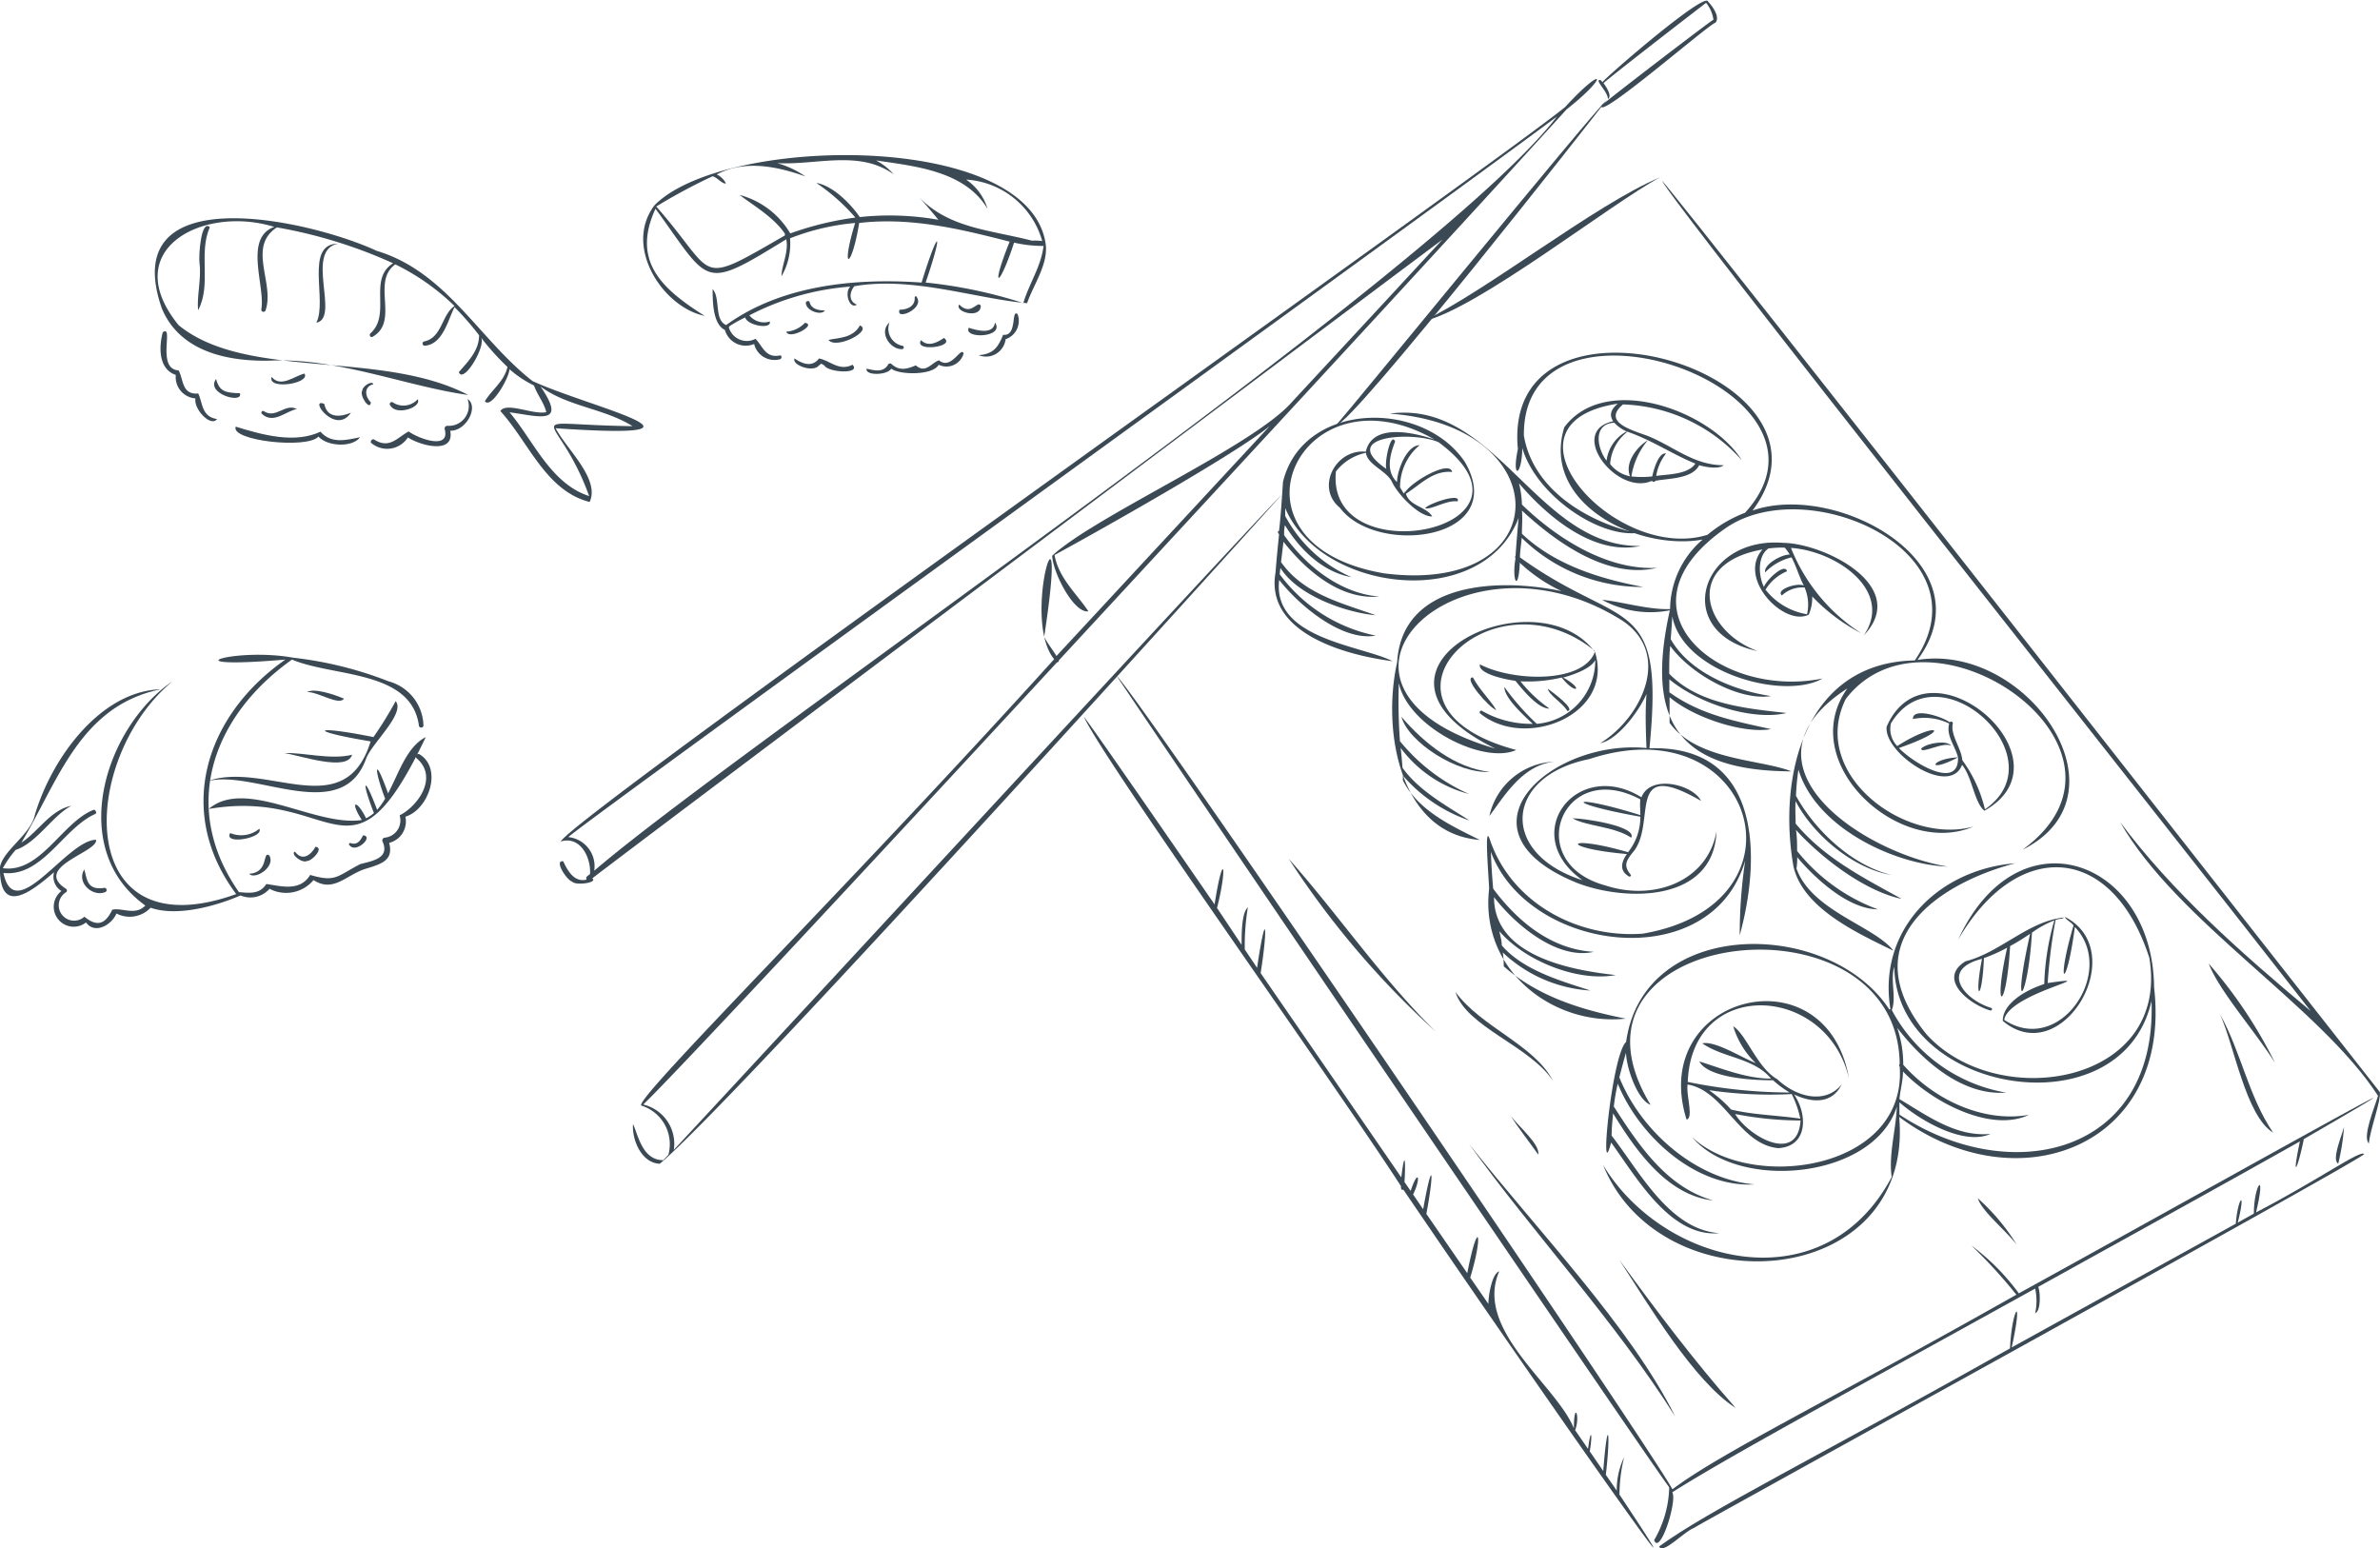 <svg xmlns="http://www.w3.org/2000/svg" viewBox="0 0 193.74 126.03"><defs><style>.cls-1{fill:#3b4954;}</style></defs><g id="Layer_2" data-name="Layer 2"><g id="OBJECTS"><path class="cls-1" d="M137.29,91.13c.6-.09-.06-2.1.09-2.85,3,.5,4.2,4.89,7.38,5.18,2.43-.14,2.39-2.77,1.28-4.37,1.39.66,3.07.84,3.88-.82-1.36,1.68-3.75,1-5.24-.42-1.62-.9-2.53-3.66-3.59-4.31a7,7,0,0,0,1.83,3c-1.25-.51-3.33-1.84-4.35-1.61,1.73,1.2,4.19,1.17,5.6,2.87-2,0-3.94-.8-5.84-1.4.69,1.31,4.26,1.55,6,1.53a8.42,8.42,0,0,0,1.35,1,41.8,41.8,0,0,1-8.29-.86c.31-8.52,11.31-8,13.12-.3C148.66,77.28,134.13,81,137.29,91.13Zm4-.44a28.3,28.3,0,0,0,5.28.52C146.34,94.78,142.37,92.53,141.25,90.69Zm-2.12-1.94a34.75,34.75,0,0,0,6.68.31,8.12,8.12,0,0,1,.7,2c-1.87-.28-3.78-.3-5.63-.74A10.33,10.33,0,0,0,139.13,88.75Z"/><path class="cls-1" d="M160,78.25c2.82-.71,5.11-3.27,8-3.56-.08.13-.49.09-.67.2a42.29,42.29,0,0,0-.64,5.13c4.94-.72-3.18.82-3.54,3,4.56,3,9.18-4,5.75-7.56-.7,5.32-1.58,4.86-.11-.12-.15-.26-.66-.49-.69-.7,5.44,2.81-.23,12.54-5.07,8.46,0-1.43,1.87-2.51,3.38-3a20.52,20.52,0,0,1,.82-5.18,7.78,7.78,0,0,0-1.82,1c-.35,5.71-1.7,6.92-.15.09-.53.36-1.07.7-1.63,1-.3,5.41-1.44,5.48-.24.13a12.84,12.84,0,0,1-1.89.85c-.15,3.61-.84,3.55-.16.06-3.46.87-1.48,3.32.76,4a.11.11,0,0,1-.09.2C160.36,81.78,157.65,79.7,160,78.25Z"/><path class="cls-1" d="M130.5,94.84c4.74,11.68,25.35,10.24,24.1-3.92,9.62,7.19,22.25,2.42,20.75-10.55h0c-.09-10.38-11.07-14.49-15.95-3.88,4.78-8.24,12.52-7.92,15.56,1.47,1.74,10.3-12.32,12.63-18.12,6.25-6.12-7.5.84-12.26,7.2-13.94-6.24.5-11.23,5.41-10.15,11.89l-.1,0c-4.88-7.42-20-7.56-21.42,2.66-1.16,1-2.22,12.06-1.22,8.18,2.07,2.84,4.83,7.75,8.81,7.38-4.05-.28-6.49-5-8.77-7.94,0-.6.07-1.21.12-1.81,1.84,3,4.4,6.68,8.15,7.09-3.79-1.08-6.05-4.48-8.09-7.65a16.81,16.81,0,0,1,.32-1.86c1.73,4.24,6.33,8.49,11.13,8.2-4.77-.41-9.23-4.31-11-8.71.17-.68.35-1.35.54-2,.06,1.39,1,3.89,2,4.23-8.79-14.48,20.14-17.72,20.28-3.32a.14.14,0,0,0,0,.2c.62,8.49-12.18,10.24-16.91,5.74C141.46,97,152.5,96,154.41,90.09c-.07,1.88-.68,3.83-.42,5.72C148.45,106.21,135.44,103,130.5,94.84Zm24.12-4.11c0-.35,0-.7,0-1,1.73,1.53,5.3,3.55,7.41,2.57-2.83.27-5.2-1.53-7.41-2.83.07-.75.29-1.5.29-2.25,2.38,2.5,7.17,5,10.25,3.53-3.77.66-7.77-1.28-10.23-4.08a9.19,9.19,0,0,0-.49-3c2.06,2.67,5.29,5.54,8.86,5.27A13.05,13.05,0,0,1,154,82.22c.39-1-.14-2.42.2-3.52.16,10.36,18.52,13.44,20.94,2.78C175.6,94,163.69,96.73,154.62,90.73Z"/><path class="cls-1" d="M123.56,36.56c-.53,2.5.33,2.23.36-.09,1.1,3.76,6.06,7.21,9.27,6.92-4-.92-8.4-3.54-9.14-7.93-.15-13.21,27.27-3.87,18,6.28A10.68,10.68,0,0,0,139,43.53c-7.47,2.34-17.79-9.07-7.31-10.67-.64.53-.66,1-.37,1.43-3.79.82.31,6.12,3.15,4.85.06.11.25.11.27,0,1.08-.21,3-.14,3.58-1.27.6.17,1.59.33,2,0-2.41,0-4-1.47-6.08-2.34-1.18-.47-3.92-1.11-2.12-2.61a13.51,13.51,0,0,1,9.68,4.56c-2.55-4.09-11.13-7.18-14.46-2.7-1.92,6.21,6,10.09,11.26,9.14a7.57,7.57,0,0,0-2.65,5.66c-1.78.07-4.15-.65-5.53-.75a8.19,8.19,0,0,0,5.51.85c-2,9,.62,13.07,9.9,13.11-2.52-1-7.7-.88-9.92-3.95,0-.69,0-1.39,0-2.09,2,1.7,6.07,3,8.26,2.6-3-.66-5.75-1.18-8.28-3,0-.35,0-.7,0-1.05,2.42,2,6.78,3.39,9.54,2.74-3.24-.37-7.14-.7-9.55-3.2,0-.75,0-1.51.08-2.26,1.7,2.33,5.63,4.49,8.21,4.08-3-.44-6.64-1.91-8.17-4.64.05-.62.1-1.24.13-1.86.84,4.61,9.11,6.87,12.23,5.07-8.43,1.72-17.25-5.68-7.94-12.2,6.68-4.73,21.49,1.93,15.45,10.73-8.92.16-11.17,9.34-9.88,16.75.77,3.43,5.2,5.44,8.14,6.88-1.52-2-6.67-3.24-7.89-6.69a5.61,5.61,0,0,0,.06-.92c1.58,1.87,4.23,4.22,6.56,4.24a15.12,15.12,0,0,1-6.57-4.75c0-.57,0-1.14-.09-1.71,2.17,2.38,5.67,5,8.6,5.61-3.1-1.71-6.33-3.35-8.63-6.13,0-.61-.05-1.21,0-1.82,1.5,2.84,4.77,5.51,7.8,6-3.23-.77-6.26-3.67-7.77-6.44a19,19,0,0,1,.2-2.13c1.44,4.77,7.89,7.74,12.14,7.89-7.06-1.17-17.64-8.37-8.16-14.5-4.28,6,4.22,13.85,10.27,11.24-5.55,1.55-13.41-4.27-10.4-10.38C157.06,48,175.86,61,164.64,69.17c9-4.5.35-16.89-8.55-15.45,5.78-7.79-6.55-14.57-13.43-12.16C151.17,30.23,122.17,21.9,123.56,36.56Zm8.85-1.36s0-.06,0-.08c2,.67,3.67,1.83,5.6,2.62-.62.9-2.25.86-3.19,1a3.92,3.92,0,0,1,.8-1.82c-.58-.13-1,1.26-1.12,1.86a7.47,7.47,0,0,1-1.7,0,6,6,0,0,1,1.34-2.94c-.91.54-1.9,1.85-1.45,2.93a2.69,2.69,0,0,1-1.62-1A3.61,3.61,0,0,1,132.41,35.2Zm-1-.79a3.15,3.15,0,0,0,1,.71,3.13,3.13,0,0,0-1.63,2.38C130,36.48,129.65,34.52,131.39,34.41Z"/><path class="cls-1" d="M126.53,62c-2.68.28-4.19,3-5.29,4.42A5.65,5.65,0,0,1,126.53,62Z"/><path class="cls-1" d="M143.08,53c-4.53-1.67-6-7.14.39-8.27-2.09,2.37,1.79,6.31,3.77,5.3a3.46,3.46,0,0,0,.28-1.48,15,15,0,0,0,4,3,14.71,14.71,0,0,1-5.73-6.95c3.7.25,8.39,3.5,5.93,7.12,3.81-4-3.21-7.48-6.54-7.53C138.39,43.63,136,51.5,143.08,53Zm.94-8.36a7.82,7.82,0,0,1,1.27-.06,5.23,5.23,0,0,1,.4.56c-.73,0-2.15.85-2,1.45a4.43,4.43,0,0,1,2.15-1.22c.39.74.61,1.56,1,2.3-.49-.27-2.33.31-1.79.8a2.47,2.47,0,0,1,1.85-.65A3.51,3.51,0,0,1,147.1,50,5.39,5.39,0,0,1,143.72,48a3.71,3.71,0,0,1,1.75-1.5c-.18-.72-1.69.72-1.88,1.28C143.11,46.8,143.08,45.19,144,44.62Z"/><path class="cls-1" d="M104.44,39.22c-.09,1.34-.17,2.67-.32,4-.14,0-.1.17,0,.27-.1,1-.21,2.09-.29,3.13-.85,4.92,5.71,6.72,9.53,7.2-2.56-1.3-9.82-1.81-9.23-6.61,1.76,2.23,5.19,5,7.86,4.53a12.89,12.89,0,0,1-7.82-5l.06-.51c1.44,2.31,5.44,3.65,7.76,3.85-2.8-1-5.9-1.74-7.71-4.33.07-.55.13-1.1.2-1.65,1.86,2.37,4.65,4.75,7.8,4.46-3.1-.24-5.92-2.42-7.75-5,0-.27,0-.54.07-.81,1.22,2,3.1,3.83,5.42,4.23A11.1,11.1,0,0,1,104.62,42c0-.21,0-.42,0-.64,2.93,6.91,16.06,8.43,19,.8-.09,1-.18,2.07-.25,3.1a.14.14,0,0,0,0,.19c-.32,1.75.22,2.91.35.36a13,13,0,0,0,3.4,2.31c-5-1.07-13-.84-13.39,5.8-1.22,5.44.13,13.94,6.73,14.45-2.31-1.14-5.05-2.41-6.26-4.85,0-.11,0-.26,0-.39a12.46,12.46,0,0,0,5.42,3.66c-1.71-1.11-4.1-2.39-5.45-4.29q-.06-.81-.15-1.62a10.06,10.06,0,0,0,5.56,3.75,15.21,15.21,0,0,1-5.62-4.3,43.69,43.69,0,0,1-.09-4.72c.76,3.55,6.87,6.65,9.56,5.44-13.4-3.57-2-14.89,6.37-8.08a.51.51,0,0,1,0,.17c-1.06,2.52-6.68,2.32-9.33.94-.18.75,2,1.22,2.89,1.34.66.81,1.87,2.28,2.77,2.26a11.33,11.33,0,0,1-2.36-2.22,11.89,11.89,0,0,0,3.36-.31c1.11,1.44,1.91,1,.11,0,.53-.13,2.23-.65,2.62-1.42a5.18,5.18,0,0,1-4.76,5.19,20.56,20.56,0,0,1-2.64-3c0,.89,1.53,2.27,2.31,3a8,8,0,0,1-4.14-1.06c-.13-.07-.25.14-.13.22,3.67,3,10.92.1,9.34-5-4.89-6.56-21.23,1.42-8.11,7.86-17.09-5-3-18.77,10.29-10.45,4.12,2.7,1.64,7.9-1.74,10,1.37-.27,3.08-2.48,3.75-4-.11,1.46-.06,2.95,0,4.4-7.82-.75-16.14,6.76-5.6,11,4,1.52,11.09,1.54,11.3-4.23-.69,4-5,5.75-9.06,4.41-6.79-1.84-3.53-10.41,2.86-7-.05.42,0,.88,0,1.28-5.89-1.84-6.43-1,0,.13a4.6,4.6,0,0,1-1,2.89c-5.22-1.51-5.62-.33-.1.15-.44.65-.65,1.36.2,1.84.09,0,.17-.08.12-.15-.6-.73-.39-1.11.11-1.76,2.14-2.33-.73-7.91,5.61-4.26-.65-1.32-4.11-2.2-4.85-.29-5.27-3.27-10.09,3-4.8,6.75-6.81-2.17-6.36-8.47.55-9.86C142.9,57.33,147.7,73.61,133.73,76c-5.3.39-10.67-2.49-12.43-7.6-.52-1.66-.09,3.25-.08,3.95-.77,6.58,5.15,11.19,11.12,10.57-3.59-.72-7.12-1.78-9.93-4.26a7.08,7.08,0,0,0-.08-1.13,11.4,11.4,0,0,0,7.13,3.1c-2.21-.74-5.4-1.58-7.21-3.67,0-.38-.12-.77-.2-1.16,2.16,2.49,6.46,4.14,9.48,3.57-3.81-.41-9.92-1.61-9.91-6.34,1.82,2.36,5.22,5.12,8.12,4.45-3.46-.2-6.19-2.46-8.19-5.14-.09-1-.15-2-.19-3,3.08,8.24,18,10.12,20.71.69a40.3,40.3,0,0,0-.45,6.1c1.75-6.36,1.78-15.5-7.35-15.22,1.26-12.7-2.16-9.49-10.54-15.54,0-.53.11-1.06.14-1.59a14,14,0,0,0,9.9,4c-3.6-.67-7.24-1.83-9.88-4.33,0-.63.06-1.26,0-1.89,2.79,2.59,7,5.62,11,4.66-4,.22-8.11-2.34-11-5.15a7.84,7.84,0,0,0-.24-1.73c2.31,2.72,6.1,5.92,9.89,5.1-8.41.15-11.78-11.94-20.41-10.77,13.77,1,13.68,14.82-.47,13-13.85-2.37-6.81-17.14,4.1-10.9-1.86-.62-5.06-1.3-5.58,1-2.45-.25-4.12,2.92-2.11,4.56,3,4,13.83,2.62,10.18-3.72C115.8,32.47,106.05,32.67,104.44,39.22ZM117.11,36c9.65,7.15-9.22,10.81-8.36,2.38a4.15,4.15,0,0,1,2.44-1.52c.14,1,1.69,1.44,2.14,2.4s2.16,2.8,3.26,2.78c-.48-.8-1.88-.85-2.14-1.85,1.19-.75,2.2-1.92,3.76-1.77-.2-1-3.24.76-3.8,1.61-.06,0-.08,0-.07.07l-.06.07c-.11-.16-.21-.33-.31-.5a4.42,4.42,0,0,1,1.59-3.43c-1,0-1.81,1.93-1.84,3-.94-.9-.57-2.23-.15-3.3-.37-.85-.9,1.81-.71,2.23C108.82,35.43,115.11,35.09,117.11,36Z"/><path class="cls-1" d="M153.58,59.15c-.26,2.15,5.12,5.77,6.14,3.11.83,1,1,3.1,1.82,3.73C169,61.81,156.9,51.52,153.58,59.15Zm.35-.27c3.81-6.3,13.77,2.8,7.65,7a11.09,11.09,0,0,0-1.84-4c-.09-1-1-2.09-.77-3,0-.14-.2-.21-.25-.08-.57-.45-3.05-1.26-3-.27a4.57,4.57,0,0,1,2.95.37c-.26,1,.47,1.78.72,2.75-2.28.1-2.61,1.38,0,0,.08,2.73-3.71.41-4.81-.76,4.59-1.6,3-2.18-.14-.16A2,2,0,0,1,153.93,58.88Z"/><path class="cls-1" d="M128,66.61c1,0,5.26.65,4.79,1.58C131.4,67.26,129.2,67.28,128,66.61Z"/><path class="cls-1" d="M126,56.07c.35.24,2.33,1.71,1.59,1.81C127.25,57.25,126.09,56.59,126,56.07Z"/><path class="cls-1" d="M119.9,55.14c.47.93,1.55,2,1.9,2.66C121.26,57.64,119.05,55.15,119.9,55.14Z"/><path class="cls-1" d="M156.4,60.92c.52-.46,2.12-.69,2.43-.21C158.22,60.33,156.3,61.45,156.4,60.92Z"/><path class="cls-1" d="M116,41.38c.3-.42,3-1.3,2.65-.57C117.71,40.7,116.6,41.49,116,41.38Z"/><path class="cls-1" d="M114.08,58.35c1.86,2.17,4.4,4.18,7.2,4.48C118.67,63,114.66,60.44,114.08,58.35Z"/><path class="cls-1" d="M135.27,14.68c2.13,2.36,56,71.12,58.46,74.22.1.72-.77,2.93-.9,4.18-.54-.55.45-2.88.75-3.88-4.72-7.29-16.37-14.17-21-22.29,4.19,5.65,9.94,10.74,15.51,15.38C173.92,64.13,136.33,16.78,135.27,14.68Z"/><path class="cls-1" d="M135.06,125.88c4-2.92,12.54-7.1,28.56-16.12.15-3.3,1.14-4.61.14-.08L182,99.61c.17-2.18.87-2.86.16-.09l1.31-.73c0-2.39,1.05-3.7.18-.1,5.24-2.73,8.54-5.15,8.8-4.74-.64.7-53.83,29.93-54.61,30.45C137.07,124.7,135.33,126.58,135.06,125.88Z"/><path class="cls-1" d="M90.89,55c2.24,2.28,43.66,63.16,45.25,66.23,4-3,12.18-6.91,28-15.84a40.85,40.85,0,0,0-3.66-4,18.27,18.27,0,0,1,3.86,3.89c15-8.26,40.15-22.37,23.2-12.56-.53,2.58-1,3.4-.32.19-5.32,3-13.32,7.42-21.3,11.84.19.52.2,2-.25,2.14a4.7,4.7,0,0,0,0-2c-16.76,9.27-24.86,13.64-29.54,16.58.42.7-1,5.18-1.48,3.9a8.89,8.89,0,0,0,1.23-4.3C133.63,118.05,92.85,58,90.89,55Z"/><path class="cls-1" d="M88.23,58.34c.67.85,4.93,7,10.64,15.28.7-4.48,1.08-3.19.2.29l2,3c0-.89,0-2.61.51-3.05a18.8,18.8,0,0,0-.25,3.43l1,1.49c.74-5,.89-3.35.29.43,3.63,5.26,7.58,11,11.45,16.63.3-2.45.36-1.22.26.38l.5.72c.64-1.91.85-1,.2.29l.82,1.2c.78-4.34.91-3.06.26.38l3.33,4.83c.9-4.64,1.33-3.19.24.36l1.48,2.14c0-.75.31-2.48.88-2.65-2.06,4.77,4.64,9.22,6.08,12.78,0-2.31.54-1,.1.15l1.05,1.52c.25-1.88.38-1.14.14.2l1.1,1.6c.35-4.56.63-3.31.21.31l.89,1.29a6.21,6.21,0,0,1,.6-2.73,13.06,13.06,0,0,0-.38,3.05c9.48,14.26-7.69-10.23-17.59-24.82-.19.07-.21-.14-.19-.28C108.2,87.54,89.82,61.88,88.23,58.34Z"/><path class="cls-1" d="M108.78,34.59c1.27-1.41,20.61-25.14,22-26.44C129.93,9.28,110,34.69,108.78,34.59Z"/><path class="cls-1" d="M115.84,26.15c5.24-2.51,14-9.49,19.28-11.71C131.11,16.59,120.09,25.28,115.84,26.15Z"/><path class="cls-1" d="M45.64,68.5c1.59-.49,2.48,1.29,2.39,2.65-.19.16-.39.23-.28.45-1,.25-1.54-.71-1.9-1.49-.78-.11.28,1.53.72,1.65.3.36,2.14.08,1.64-.26,4-3.09,59.05-44.41,69.21-52-3.49,3.77-7.68,8.3-12.24,13.21-3.1,3.59-16.1,9.32-19.53,12.53.06,1.38,1.77,4.71,2.95,4.52-1-1.49-2.4-2.68-2.76-4.58,3.53-1.92,14.79-8.25,17.52-10.5L86,53.4c-.33-.55-.72-1-1-1.57,2.08-13.53-2-1.62.81,1.83C68.86,72.41,51.32,89.75,52.22,90a3.29,3.29,0,0,1,2.19,4l-.42.44c-1.72,0-2.05-2.09-2.46-2.94-.1,1.28.69,3.18,2.18,3.23,6.34-5.32,49.31-53,50.6-54.43C103,41.51,62.26,85.65,54.85,93.6a3.28,3.28,0,0,0-2.49-3.69c2.45-2.34,17.61-18.61,33.69-36a.13.13,0,0,0,.14-.15c15.24-16.48,30-32.39,41.33-44.85,3.51-2.77,3.12-3.72-.12-.19C121.78,13.31,46.88,66.27,45.64,68.5Zm.62-.36C48,66.56,116.41,17.2,126.74,9.49,117,22.19,60.29,60.64,48.37,70.88A2.38,2.38,0,0,0,46.26,68.14Z"/><path class="cls-1" d="M130.14,6.65c.21.44.73.92.75,1.41.37-.25-.15-1-.36-1.3,1.64-1.36,6.73-5.28,8.35-6.53a2.78,2.78,0,0,1,.6,1.37c-.58.36-8.88,6.72-9.12,7-.34,1.27,8.73-6.62,9.28-6.75.41-.44-.24-1.36-.6-1.72-.17-.87-7.95,5.81-8.61,6.57C130.38,6.5,130.08,6.42,130.14,6.65Z"/><path class="cls-1" d="M119.59,93.12c5.51,7,13.14,14.87,16.78,22.19C131.46,107.52,124.81,100.38,119.59,93.12Z"/><path class="cls-1" d="M131.81,102.54c3,4.12,6.09,8.23,9.48,12.07C137.89,112.45,134.17,106.16,131.81,102.54Z"/><path class="cls-1" d="M179.8,78.44a37.55,37.55,0,0,1,5.4,8.09C183.62,84,180.62,80.63,179.8,78.44Z"/><path class="cls-1" d="M180.71,82.55c1.73,3.09,2.32,6.69,4.33,9.65C182.8,90.82,181.88,85.09,180.71,82.55Z"/><path class="cls-1" d="M161,97.54a17.18,17.18,0,0,1,3.18,3.79C163.24,100.12,161.33,98.6,161,97.54Z"/><path class="cls-1" d="M118.48,80.75c2.09,2.86,6.41,4.29,7.94,7.23C124.52,85.12,119.37,83.6,118.48,80.75Z"/><path class="cls-1" d="M104.91,69.91c4.1,4.62,7.57,9.77,12,14.1A71.62,71.62,0,0,1,104.91,69.91Z"/><path class="cls-1" d="M123,90.86c.64.85,2.38,2.3,2.22,3.13C124.53,93,123.55,91.76,123,90.86Z"/><path class="cls-1" d="M190.81,91.72a17.7,17.7,0,0,1-.47,3C189.78,94.41,190.63,92.48,190.81,91.72Z"/><path class="cls-1" d="M13.18,25.12c1.54,3.67,5.69,4.38,9.25,4.22,5.32-.11,10.78,2.13,15.68,2.81C31,28.43,20.09,31,14.54,26.47c-5-6.16,2-9.8,7.79-8-2.52.89-.71,4.87-1.06,6.73,0,.2.26.25.34.08.79-2.2-1.52-5.17.93-6.77A39.22,39.22,0,0,1,32,21.43c-2.08,1.3-.11,4.16-1.85,5.71-.12.13,0,.36.17.28,2.24-1.26-.14-4.47,1.86-5.9A18.61,18.61,0,0,1,37,24.91c-1.06.7-1,2.6-2.5,2.89a.18.18,0,0,0,.11.34C36.07,28,36.48,26,37,25a23.44,23.44,0,0,1,2,2.29c0,1.23-.87,2.11-1.65,3,.37,1,2.23-2.11,1.81-2.81a20.36,20.36,0,0,0,2.15,2.39c-.25,1.15-1.26,1.84-1.84,2.79.49.68,2-1.92,2-2.61a8.82,8.82,0,0,0,2,1.33c.25.73.81,1.39,1,2.17-1.06.24-3.24-.86-3.74-.09,2.28,2.48,3.69,6.5,7.27,7.4.86-1.87-1.85-4.26-2.77-6,14.76,1,2.83-1.68-1.88-3.84-4.37-3.41-7-8.89-12.68-10.6C25.27,17.91,9.4,14.31,13.18,25.12ZM44,31.46c2.19,1.64,5.19,1.78,7.49,3.23-9.72-.13-6.15-1.56-3.53,5.69-3.11-1-4.5-4.45-6.48-6.82C43.91,33.89,46.2,34.67,44,31.46Z"/><path class="cls-1" d="M25.75,26.27c.93-1.79-1-6.41,1.77-6.44C24.76,20.38,27.72,25.9,25.75,26.27Z"/><path class="cls-1" d="M16.24,21.41c-.08-.6.12-3.58.84-2.92-.95,2.17.16,4.66-.95,6.76C16,24.19,16.41,22.69,16.24,21.41Z"/><path class="cls-1" d="M30.44,35.77c1.27.82,1.91-.17,2.83-.65.72.55,3.43,1.58,2.92-.22,0-.14.11-.24.23-.24a1.62,1.62,0,0,0,1.64-2.18c.94.6-.1,2.62-1.41,2.58.37,1.91-2.3,1.27-3.45.55a2,2,0,0,1-3,.43C30.13,35.93,30.29,35.7,30.44,35.77Z"/><path class="cls-1" d="M19.19,34.73c2.22.69,4.81,1.39,6.9.41.86,1,2.08.69,3.22.45-.57.82-2.6.8-3.39-.05C25,36.57,18.72,35.87,19.19,34.73Z"/><path class="cls-1" d="M13.25,27.05c.95-.69-.56,3,1.29,3.1.41.75.25,2,1.6,1.88.37.8.27,1.89,1.53,2.08-.49.69-1.92-.8-1.76-1.68a1.74,1.74,0,0,1-1.6-1.91C12.91,30.05,12.92,28.29,13.25,27.05Z"/><path class="cls-1" d="M32,32.77A1.56,1.56,0,0,0,34,32.5c.36.63-1.72,1.38-2.22.51A.15.15,0,0,1,32,32.77Z"/><path class="cls-1" d="M29.49,31.8c0-.37.82-.86.9-.52-.79.19-.69,1-.2,1.47C30.13,33.51,29.23,32.18,29.49,31.8Z"/><path class="cls-1" d="M26.4,32.88c.25,1.29,1.5,1,2.17.71C27.31,35.48,25.07,32.32,26.4,32.88Z"/><path class="cls-1" d="M21.46,33.46c1,.68,1.75-.68,2.71-.16-.86.13-1.92,1.28-2.86.38C21.21,33.59,21.34,33.4,21.46,33.46Z"/><path class="cls-1" d="M17.59,30.85c.26,1,.74,1.13,1.94,1.16C19.82,32.92,16.7,32.05,17.59,30.85Z"/><path class="cls-1" d="M22.11,30.68c.75.91,1.84-.07,2.67-.27C25.33,31.21,21.75,31.78,22.11,30.68Z"/><path class="cls-1" d="M85.13,19.92C83.89,10.59,58.88,11,53.28,16.71c-2.57,3.38.71,8.32,4.08,9-3.38-2.14-6-4.38-4-8.72,4.49,6.16,3.74,6.73,10.64,2.49.23,1-.4,2.2-.38,3a5.23,5.23,0,0,0,.69-3.08,19,19,0,0,1,5.3-1.25c-1.22,4-.29,3.81.33,0,4.21-.49,8.22.49,12.25,1.52-1.61,4-.86,3.83.36.08a10.45,10.45,0,0,0,2.4.27c-.21,1.69-1.17,3.05-1.65,4.65A38.33,38.33,0,0,0,75.35,23c1.51-4.42,1.05-4.5-.33,0-5.42-.38-11.42.21-15.91,3.46-1-.44-.44-2.2-1.1-2.93,0,.94,0,2.85,1,3.33A1.76,1.76,0,0,0,61.39,28a1.7,1.7,0,0,0,2.11,1.24c.16-.05.15-.32,0-.31-1.19.25-1.41-.75-2-1.35a1.52,1.52,0,0,1-2.16-.9.14.14,0,0,0,0-.1,10.63,10.63,0,0,1,1.32-.74c.18.67,2.18,1,2,.33A1.54,1.54,0,0,1,61,25.67a21.24,21.24,0,0,1,8.22-2.34c-.51.48-.07,1.87.53,1.47-.69-.29-.6-1-.21-1.5,4.71-.82,9.82,1,14.07,1.38C84.12,23.18,85.31,21.57,85.13,19.92ZM84,19.59c-3.47-.9-6.86-1-9.34-3.7.49.51,1.2,1.36,1.73,2a22.86,22.86,0,0,0-6.4-.22c-.78-1.14-2.24-2.57-3.54-2.78a16.15,16.15,0,0,1,3.18,2.82A25.45,25.45,0,0,0,64.33,19a6.8,6.8,0,0,0-4.12-3.13c1.06.82,2.77,1.8,3.69,3.16a.3.3,0,0,0,0,.13c-7.38,4.26-5.46,3.33-10.48-2.35A47.16,47.16,0,0,1,58,14.35c.36.06.85.69,1.09.57a1.66,1.66,0,0,0-.74-.72c2.32-1.25,5.07-.6,7.21.16a7.65,7.65,0,0,0-2.29-1.08c3.23.17,6.68-1.1,9.48.91a5,5,0,0,0-1.44-1.13c3.27.48,7.24.87,9.08,3.94a4.41,4.41,0,0,0-1.74-2.38,6.87,6.87,0,0,1,6.19,5A4.65,4.65,0,0,0,84,19.59Z"/><path class="cls-1" d="M69.4,29.69c-1.1.57-1.87-.37-2.73-.51-.57.76-1.38.42-2,0-.22.53,1.5,1.18,2,.57.25-.22.16-.14.43,0C67.44,30.34,70.12,30.47,69.4,29.69Z"/><path class="cls-1" d="M78.44,28.78c-.2-.64-1,1.39-2,.55-.62.19-1.08,1.12-1.89.41-.7.3-1.35.49-2-.13a.18.18,0,0,0-.25.06c-.4.69-1.13.48-1.75.34-.16.57,1.66.56,2,0,.67.52,3.4.56,3.86-.32A1.45,1.45,0,0,0,78.44,28.78Z"/><path class="cls-1" d="M82.83,25.56c-.54-.4,0,1.84-1.17,1.69-.41,1-.77,1.57-2,1.66a1.61,1.61,0,0,0,2.2-1.3A1.57,1.57,0,0,0,82.83,25.56Z"/><path class="cls-1" d="M65.52,26.28A2.3,2.3,0,0,1,64,27C64.25,27.71,66.55,26.42,65.52,26.28Z"/><path class="cls-1" d="M70,26.49c-.58,1.07-1.81,1-2.56,1.18C68.06,28.48,71.07,26.92,70,26.49Z"/><path class="cls-1" d="M73.48,28.15a1.41,1.41,0,0,1-1.07-1.9c-.89.75,0,2.18,1,2.17C73.6,28.43,73.62,28.2,73.48,28.15Z"/><path class="cls-1" d="M76.84,27.51c-.56.38-1.28.76-1.87.18C74.36,28.69,77.87,28.23,76.84,27.51Z"/><path class="cls-1" d="M81,26.25c-.14,1-1.4.67-2.14.43C78.39,27.6,81.82,27.51,81,26.25Z"/><path class="cls-1" d="M79.84,24.9c-.25-.54-.77.9-1.76-.11C77.67,25.38,79.82,26,79.84,24.9Z"/><path class="cls-1" d="M74.64,24.21a.09.09,0,0,0-.18,0c.05.73-.62,1-1.23,1C72.87,26.13,75.25,25.13,74.64,24.21Z"/><path class="cls-1" d="M67.15,25.27c-.5,0-1.08-.09-1.24-.65,0-.2-.37-.12-.31.08C65.68,25.35,66.9,25.7,67.15,25.27Z"/><path class="cls-1" d="M31.63,55.46a30.58,30.58,0,0,0-7.74-1.92c-4.84-.88-10.57,1-.66.15-6.56,4.58-9,12.41-4,19.09-13.32,4.78-12.8-11-5.19-17.32-5.44,3.7-8.69,13.59-2.21,18.25-.81.85-1.87.16-2.69.34-.6,1.26-1.29,1.37-2.27.57a1.25,1.25,0,1,1-1.48-2,.17.17,0,0,0,0-.26c-2.8-1.78,2.62-3,2.43-4-2.37,0-6.61,7.1-7.54,2.7,3.18.34,4.87-3.65,7.47-4.8.18-.08,0-.41-.15-.33C5.05,66.94,3.29,71.1.23,70.67a8.53,8.53,0,0,1,1.05-1.49c1.71-.56,3-2.79,4.53-3.59-1.71.35-2.69,2.11-4.07,3,3-5,4.75-11.13,11.34-12.48-4.89.14-8.87,5.58-10.25,10.25C2.46,68.08-.27,69.52,0,71c.13,3.62,2.82,1.35,4.4,0A1.37,1.37,0,0,0,5,72.53,1.62,1.62,0,0,0,7,75.09c.73,1,2.1.19,2.48-.73a2.34,2.34,0,0,0,2.78-.47c2.2.77,5.46-.19,7.32-1a2.07,2.07,0,0,0,2.36-.54,2.91,2.91,0,0,0,3.58-.71c1.66,1.06,2.67-.45,4.28-.93,1.27-.39,2.25-.68,1.88-2.1A1.8,1.8,0,0,0,33,66.48c1.89-.57,3.06-3.92,1.15-5.08-.19-.12-.42.18-.24.32,1.81,1.54.1,3.91-1.38,4.65a1.41,1.41,0,0,1-1.24,1.82.23.23,0,0,0-.16.29c.64,1.38-.82,1.6-1.81,1.86-1.91,1-2,1.49-4.07.88-.85,1.4-2.43.89-3.57.74-.55.85-1.37.73-2.23.66-4.81-6.89-2.2-14.3,4.32-18.93,3.36,1.43,9.69.83,10.33,5.36,0,.22.37.24.37,0A3.83,3.83,0,0,0,31.63,55.46Z"/><path class="cls-1" d="M32.21,57.07A30.34,30.34,0,0,1,30.4,60c-4.94-1-5.49-.52-.23.35-2.11,6.84-8.54,1.54-13.28,3.24,3.82-1,11,3.7,12.94-1.91C30.38,60.4,33,58.06,32.21,57.07Z"/><path class="cls-1" d="M34.66,60c-1.55.79-2.18,2.9-3.07,4.58-1.17-3.27-1.14-1.91-.24.43a5.53,5.53,0,0,1-.65.91c-1.13-3-1.28-2.32-.26.26a3,3,0,0,1-.64.43c-.75-1.54-1.38-1.48-.35.14-3.79.57-9.46-3.47-12.46-.9C27.44,64.07,28.46,73,34.66,60Z"/><path class="cls-1" d="M8.51,72.27c-1.44.23-1.41-.69-1.65-1.49-.66,1.06.7,2.29,1.74,1.82A.18.18,0,0,0,8.51,72.27Z"/><path class="cls-1" d="M21.92,69.63c-.58-.4,0,1.4-1.64,1.5C20.76,71.66,22.47,70.54,21.92,69.63Z"/><path class="cls-1" d="M25.68,68.93c-.36.67-1.08,1.21-1.67.39-.42.18.59,1,1,.76C25.4,70.09,26.42,69,25.68,68.93Z"/><path class="cls-1" d="M28.66,61.44c-1.79.43-3.91-.2-5.51-.14C24.5,61.51,28.25,62.83,28.66,61.44Z"/><path class="cls-1" d="M28,56.87c-.75-.32-2.45-.9-3-.53C25.81,56.27,27.61,57.48,28,56.87Z"/><path class="cls-1" d="M29.55,68c-.2.43-.48.81-1,.63a.1.1,0,0,0-.08.19C29,69.49,30.47,68.05,29.55,68Z"/><path class="cls-1" d="M21.11,67.46a2.31,2.31,0,0,1-2.37.35C18.16,68.82,21.51,68.2,21.11,67.46Z"/></g></g></svg>